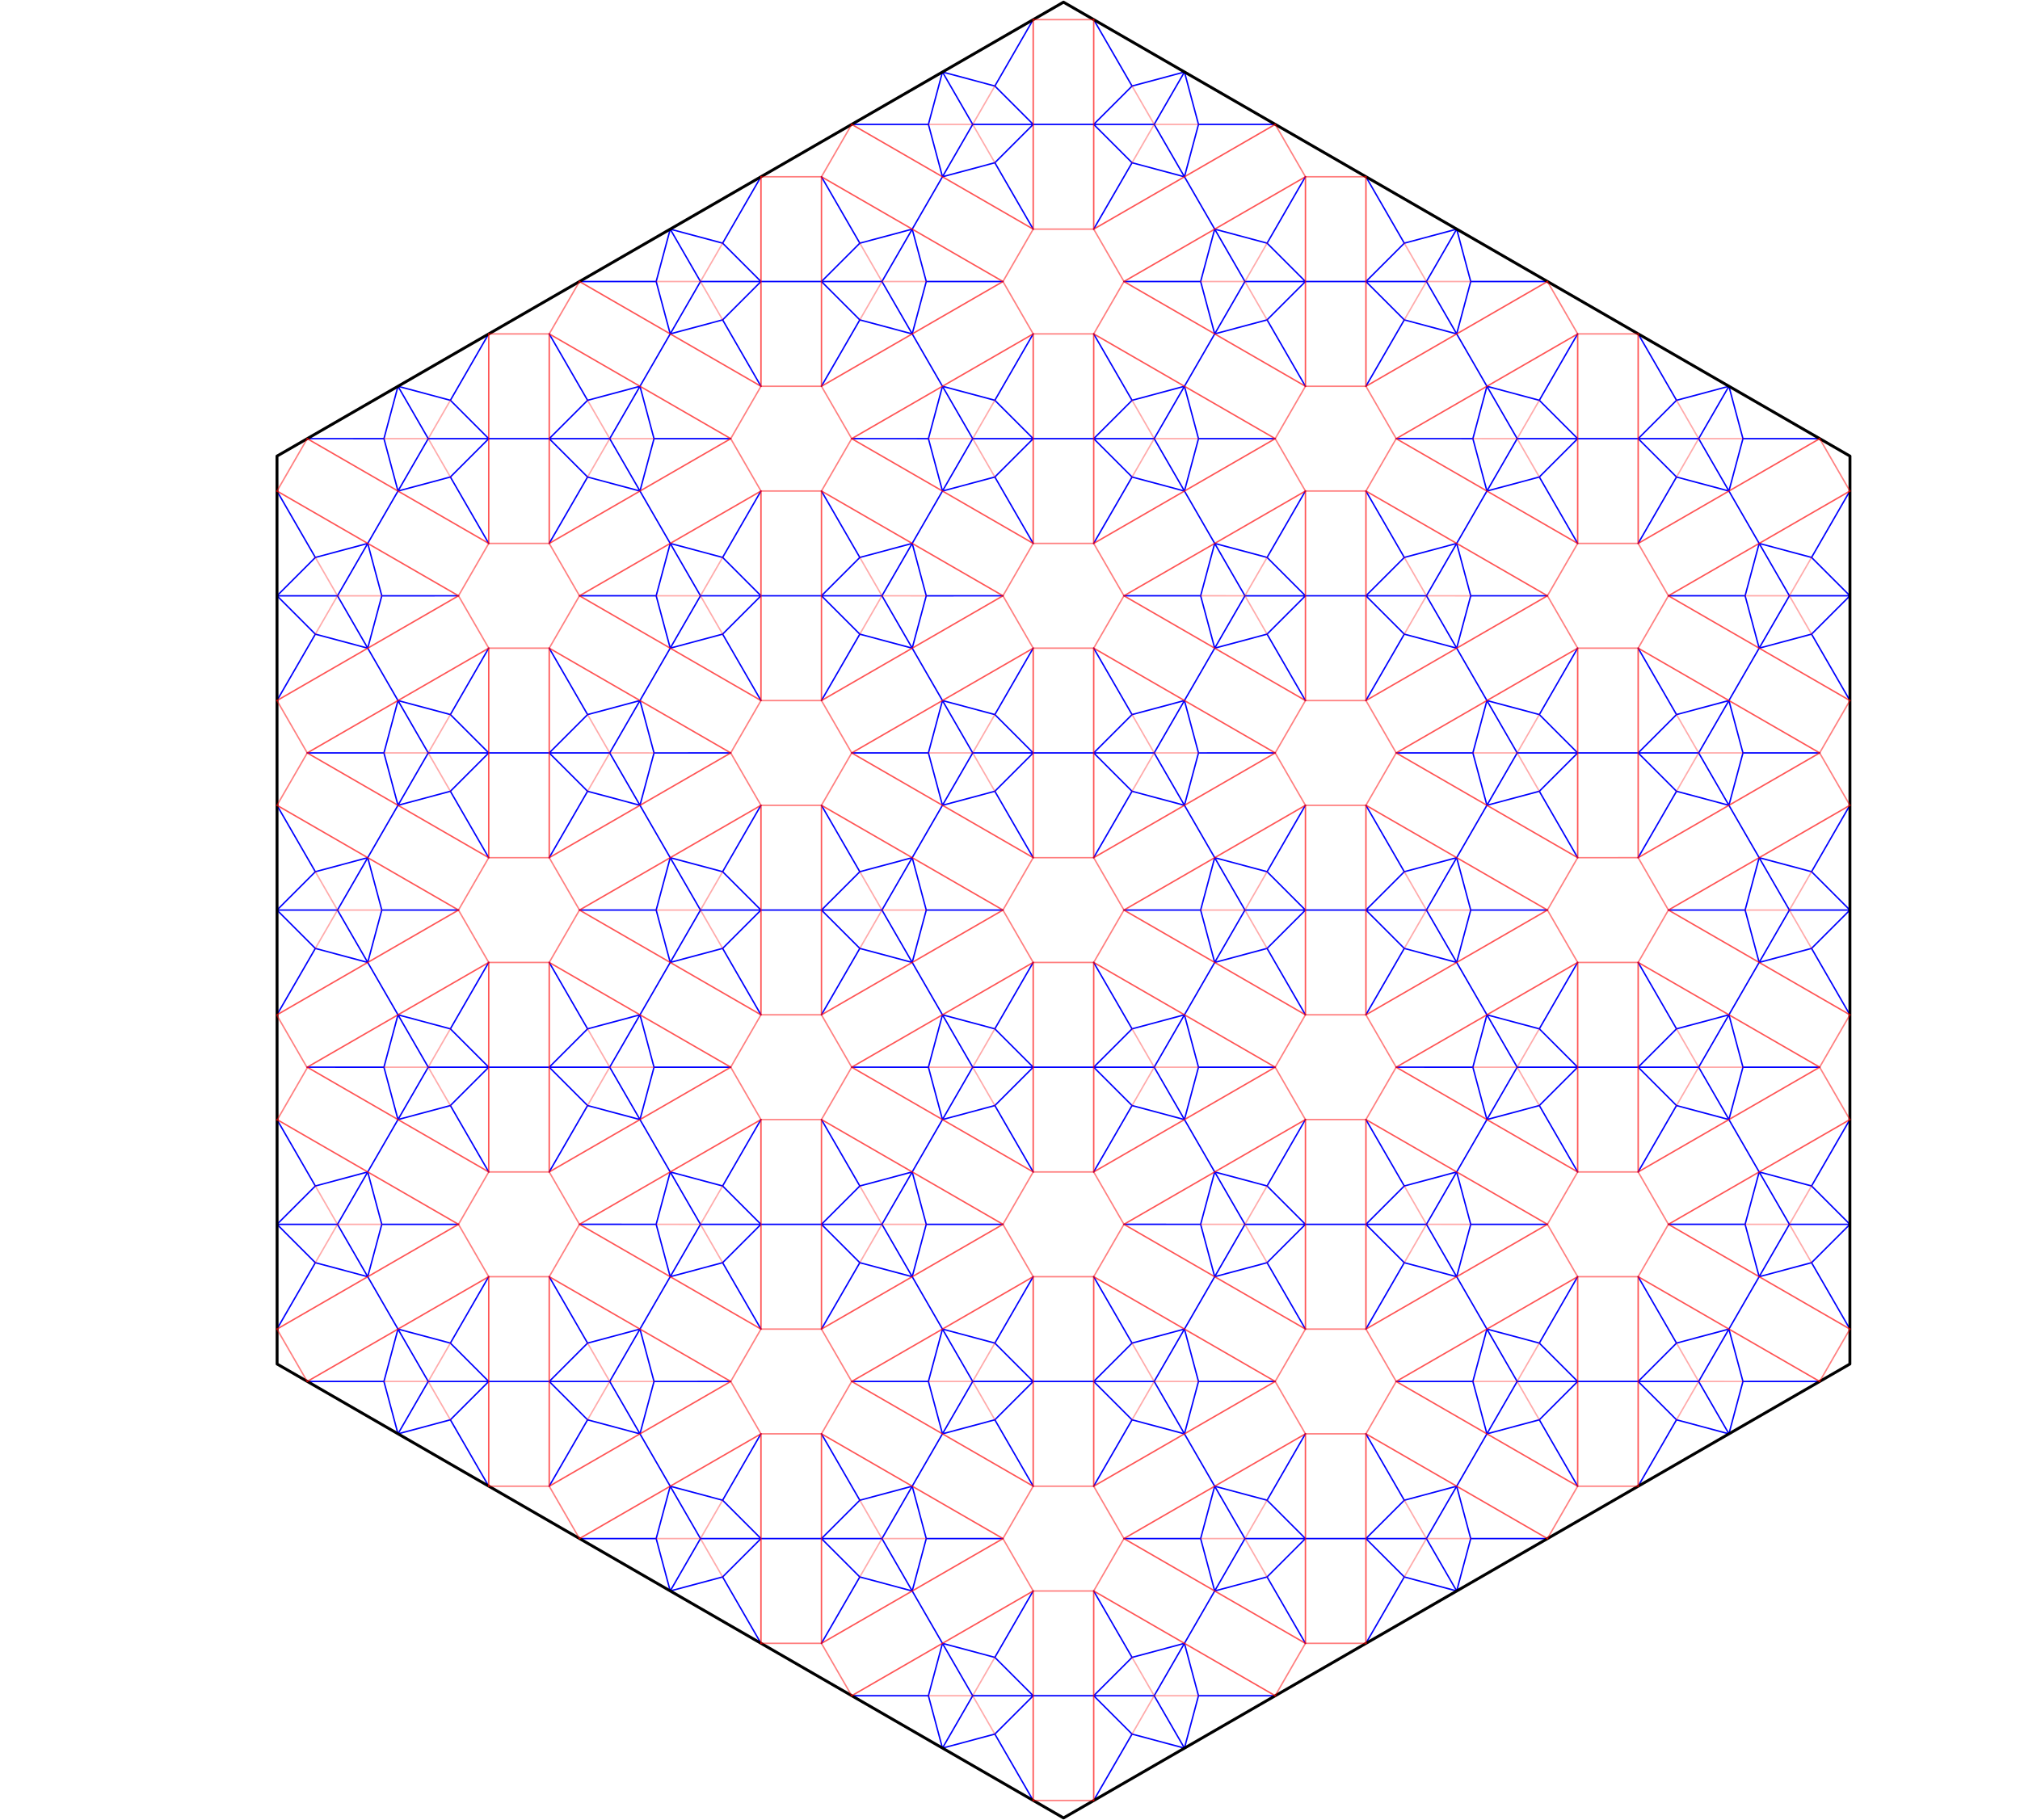 <?xml version="1.0" encoding="utf-8"?>
<!-- Generator: Adobe Illustrator 16.0.3, SVG Export Plug-In . SVG Version: 6.00 Build 0)  -->
<!DOCTYPE svg PUBLIC "-//W3C//DTD SVG 1.1//EN" "http://www.w3.org/Graphics/SVG/1.1/DTD/svg11.dtd">
<svg version="1.1" id="Layer_1" xmlns="http://www.w3.org/2000/svg" xmlns:xlink="http://www.w3.org/1999/xlink" x="0px" y="0px"
	 width="699px" height="630px" viewBox="0 0 699 630" enable-background="new 0 0 699 630" xml:space="preserve">
<path fill="none" stroke="#0000FF" stroke-width="0.5" stroke-linecap="round" stroke-linejoin="round" stroke-miterlimit="3.864" d="
	M127.254,188.087l10.467-18.129 M190.056,151.828h-20.934 M137.721,242.474l-10.467-18.129 M116.787,206.216l10.467-18.129
	 M116.787,206.216l10.467,18.129 M116.787,206.216H95.853 M95.853,206.216l13.269,13.276 M109.122,219.492l18.132,4.853
	 M95.842,242.469l13.279-22.976 M127.253,188.087l-18.131,4.858 M95.854,206.216l13.269-13.271 M95.842,169.952l13.28,22.993
	 M158.655,206.215l-26.543,0.003 M132.112,206.218l-4.858-18.132 M127.254,224.344l4.859-18.127 M137.721,169.956l10.467-18.129
	 M148.188,151.827h20.933 M137.721,133.697l10.467,18.13 M137.721,133.698l18.132,4.853 M169.121,151.828l-13.269-13.276
	 M169.111,115.563l-13.258,22.988 M137.721,169.958l-4.856-18.132 M132.863,151.827l4.856-18.127 M106.31,151.822l26.552,0.004
	 M169.121,188.088L155.852,165.1 M137.72,169.958l18.132-4.859 M169.12,151.829L155.851,165.1 M608.741,224.343l-10.467,18.129
	 M608.741,188.085l-10.467-18.129 M608.741,296.859l-10.467-18.129 M545.938,260.601h20.937 M587.806,260.601l10.47-18.129
	 M598.273,278.73l-10.47-18.129 M587.806,260.601h-20.934 M580.141,273.877l-13.269-13.276 M598.273,278.73l-18.135-4.853
	 M580.14,273.878l-13.276,22.976 M598.273,242.472l-18.135,4.858 M566.873,260.601l13.269-13.271 M566.862,224.337l13.277,22.993
	 M629.675,260.6l-26.543,0.003 M598.273,242.471l4.857,18.132 M598.273,278.729l4.857-18.127 M619.208,206.212l-10.467,18.129
	 M619.208,206.212h20.935 M619.208,206.212l-10.467-18.13 M626.872,192.937l-18.132-4.853 M640.141,206.214l-13.27-13.276
	 M626.872,192.937l13.258-22.988 M608.74,224.343l-4.858-18.132 M608.74,188.085l-4.859,18.127 M577.329,206.207l26.552,0.004
	 M626.872,219.485l13.269,22.986 M608.74,224.343l18.132-4.856 M640.141,206.214l-13.27,13.271 M525.003,260.602l-10.467,18.129
	 M525.003,260.602h20.933 M514.536,242.472l10.467,18.13 M514.536,242.471l18.132,4.854 M545.936,260.601l-13.268-13.276
	 M545.926,224.336l-13.258,22.988 M514.536,278.73l-4.858-18.132 M514.536,242.472l-4.859,18.127 M483.125,260.594l26.552,0.004
	 M545.936,296.86l-13.269-22.988 M514.535,278.73l18.132-4.858 M545.936,260.601l-13.269,13.271 M587.806,151.826l10.47-18.129
	 M598.273,169.955l-10.47-18.129 M587.806,151.826h-20.934 M566.873,151.827l13.269,13.276 M598.273,169.956l-18.134-4.853
	 M566.863,188.08l13.276-22.976 M598.275,133.698l-18.133,4.856 M566.874,151.827l13.269-13.271 M580.143,138.556l-13.277-22.993
	 M629.676,151.826l-26.543,0.003 M598.275,133.697l4.855,18.132 M598.275,169.955l4.856-18.126 M504.07,188.085l10.467-18.129
	 M566.873,151.826h-20.934 M514.537,133.698l-10.467-18.129 M504.07,224.343l10.467,18.129 M451.735,206.215h20.934 M504.07,188.085
	l-10.469,18.129 M493.604,206.214l10.469,18.129 M493.604,206.214h-20.935 M485.938,219.49l-13.269-13.276 M504.07,224.343
	l-18.133-4.853 M472.659,242.467l13.278-22.976 M504.071,188.085l-18.132,4.858 M472.671,206.214l13.271-13.271 M485.939,192.943
	L472.66,169.95 M535.473,206.213l-26.543,0.003 M504.072,188.084l4.855,18.132 M504.072,224.342l4.856-18.126 M525.006,151.825
	l-10.467,18.129 M525.006,151.825h20.934 M514.539,133.695l10.467,18.13 M532.669,138.55l-18.132-4.853 M545.938,151.827
	l-13.269-13.276 M545.927,115.562l-13.258,22.988 M514.537,169.957l-4.858-18.132 M514.537,133.699l-4.859,18.127 M483.126,151.821
	l26.552,0.004 M545.938,188.087l-13.27-22.988 M514.536,169.957l18.132-4.858 M545.936,151.828l-13.268,13.271 M430.798,206.216
	l-10.466,18.129 M430.798,206.216h20.937 M430.798,206.216l-10.467-18.13 M420.333,188.085l18.132,4.853 M451.733,206.215
	l-13.271-13.276 M451.722,169.95l-13.258,22.988 M420.332,224.344l-4.858-18.132 M420.332,188.086l-4.859,18.126 M388.921,206.208
	l26.553,0.004 M451.733,242.474l-13.271-22.988 M420.332,224.344l18.132-4.856 M451.732,206.215l-13.271,13.271 M504.07,79.311
	L493.604,97.44 M493.604,97.44l10.469,18.129 M493.604,97.44h-20.935 M472.67,97.44l13.268,13.276 M504.071,115.569l-18.132-4.854
	 M472.659,133.693l13.28-22.976 M485.939,84.169l18.132-4.858 M472.671,97.44l13.271-13.271 M485.939,84.169L472.66,61.176
	 M535.473,97.439l-26.543,0.003 M504.072,79.31l4.855,18.132 M504.072,115.568l4.856-18.126 M409.866,133.698l10.467-18.129
	 M472.669,97.44h-20.934 M409.867,61.182l10.467,18.129 M409.866,169.956l10.467,18.129 M357.531,151.828h20.934 M399.398,151.827
	l10.468-18.129 M399.398,151.827l10.468,18.129 M399.398,151.827h-20.936 M378.465,151.828l13.271,13.276 M391.734,165.104
	l18.132,4.853 M378.454,188.081l13.279-22.976 M409.866,133.699l-18.132,4.858 M378.466,151.828l13.271-13.271 M378.455,115.564
	l13.28,22.993 M441.268,151.827l-26.543,0.003 M409.867,133.698l4.855,18.132 M409.867,169.956l4.856-18.126 M430.801,97.439
	l-10.466,18.13 M430.801,97.439h20.937 M430.801,97.439l-10.467-18.13 M420.333,79.31l18.132,4.853 M451.733,97.44l-13.271-13.276
	 M438.464,84.163l13.258-22.988 M420.332,115.569l-4.858-18.132 M415.473,97.438l4.859-18.127 M388.921,97.433l26.553,0.004
	 M451.733,133.699l-13.271-22.988 M420.332,115.569l18.131-4.858 M451.732,97.44l-13.271,13.271 M336.594,151.828l-10.467,18.129
	 M336.594,151.828h20.935 M336.594,151.828l-10.467-18.129 M326.129,133.698l18.132,4.853 M357.529,151.828l-13.271-13.276
	 M357.52,115.563l-13.259,22.988 M326.129,169.957l-4.857-18.132 M321.271,151.825l4.856-18.126 M294.718,151.821l26.552,0.004
	 M357.529,188.087l-13.271-22.988 M326.128,169.957l18.132-4.858 M357.528,151.828l-13.271,13.271 M399.398,43.053l10.468-18.129
	 M399.398,43.053l10.468,18.129 M399.398,43.053h-20.936 M378.466,43.053l13.271,13.276 M409.867,61.182l-18.132-4.853
	 M378.455,79.306l13.279-22.976 M409.867,24.924l-18.132,4.858 M391.736,29.782l-13.271,13.271 M391.736,29.782l-13.28-22.993
	 M441.27,43.052l-26.543,0.003 M409.868,24.923l4.855,18.132 M414.727,43.054l-4.856,18.127 M315.663,79.311l10.467-18.129
	 M378.465,43.053h-20.934 M326.129,133.698l-10.467-18.129 M263.327,97.441h20.934 M315.662,79.311L305.195,97.44 M305.195,97.44
	l10.467,18.129 M305.195,97.44H284.26 M297.53,110.717L284.26,97.441 M297.53,110.717l18.132,4.854 M284.25,133.694l13.279-22.978
	 M315.662,79.312L297.53,84.17 M297.531,84.17l-13.271,13.271 M297.531,84.17l-13.28-22.993 M347.064,97.44l-26.543,0.003
	 M315.663,79.311l4.858,18.132 M315.663,115.569l4.858-18.127 M336.597,43.052l-10.466,18.129 M336.597,43.052h20.935
	 M336.597,43.052l-10.467-18.13 M326.129,24.923l18.132,4.853 M344.26,29.777l13.271,13.274 M357.52,6.788l-13.259,22.988
	 M326.129,61.183l-4.857-18.132 M321.271,43.051l4.856-18.126 M321.27,43.051l-26.552-0.004 M357.53,79.313L344.26,56.325
	 M326.129,61.183l18.132-4.858 M357.529,43.054l-13.271,13.271 M242.391,97.442l-10.467,18.129 M242.391,97.442h20.934
	 M231.924,79.312l10.467,18.13 M231.925,79.311l18.132,4.853 M263.325,97.441l-13.269-13.276 M263.315,61.176l-13.258,22.988
	 M227.067,97.438l4.858,18.132 M231.925,79.312l-4.859,18.127 M200.514,97.434l26.552,0.004 M250.056,110.712l13.269,22.988
	 M231.924,115.57l18.132-4.858 M263.324,97.441l-13.269,13.271 M504.068,405.634l10.467-18.129 M566.871,369.375h-20.936
	 M504.069,333.118l10.467,18.129 M514.535,460.021l-10.467-18.132 M451.733,423.764h20.934 M504.069,296.859l10.467-18.129
	 M493.602,423.763l10.469-18.129 M504.068,441.893l-10.47-18.13 M493.602,423.763h-20.935 M472.667,423.764l13.269,13.276
	 M504.068,441.893l-18.133-4.853 M472.656,460.018l13.276-22.977 M485.936,410.493l18.135-4.858 M472.668,423.764l13.268-13.271
	 M485.938,410.493L472.658,387.5 M535.47,423.763l-26.543,0.003 M504.069,405.634l4.855,18.132 M508.927,423.766l-4.855,18.127
	 M525.002,369.375l-10.466,18.129 M525.002,369.375h20.934 M514.535,351.245l10.467,18.13 M514.535,351.246l18.132,4.854
	 M545.936,369.376l-13.27-13.276 M545.925,333.111l-13.258,22.985 M514.535,387.506l-4.858-18.132 M514.535,351.248l-4.859,18.126
	 M483.124,369.37l26.552,0.004 M532.666,382.648l13.27,22.985 M514.534,387.506l18.132-4.857 M532.666,382.648l13.268-13.271
	 M430.796,423.766l-10.466,18.129 M430.796,423.766h20.935 M430.796,423.766l-10.467-18.131 M420.331,405.634l18.132,4.854
	 M451.73,423.764L438.46,410.49 M451.72,387.499l-13.258,22.988 M420.33,441.895l-4.859-18.133 M420.33,405.636l-4.859,18.127
	 M388.919,423.758l26.552,0.004 M451.73,460.023l-13.271-22.987 M420.33,441.895l18.131-4.856 M451.73,423.766l-13.271,13.271
	 M493.6,314.99l10.47-18.129 M493.6,314.99l10.47,18.129 M493.6,314.99h-20.934 M472.668,314.989l13.268,13.273 M504.069,333.118
	l-18.134-4.854 M485.936,328.266l-13.276,22.979 M504.069,296.86l-18.134,4.858 M472.669,314.989l13.269-13.271 M485.938,301.718
	l-13.278-22.993 M535.471,314.988l-26.543,0.003 M504.07,296.859l4.855,18.132 M504.07,333.117l4.856-18.127 M409.865,351.247
	l10.467-18.129 M472.667,314.989h-20.934 M409.865,278.731l10.467,18.129 M409.864,387.505l10.467,18.129 M357.529,369.377h20.934
	 M420.332,224.343l-10.467,18.129 M399.398,369.377l10.467-18.129 M399.398,369.377l10.467,18.129 M399.398,369.377h-20.937
	 M378.463,369.377l13.271,13.276 M391.732,382.653l18.132,4.853 M391.73,382.654l-13.278,22.976 M391.732,356.105l18.132-4.857
	 M378.464,369.377l13.271-13.271 M378.453,333.113l13.28,22.992 M441.266,369.376l-26.543,0.003 M409.865,351.247l4.855,18.132
	 M409.865,387.505l4.856-18.127 M430.799,314.988l-10.466,18.129 M430.799,314.988h20.937 M420.332,296.858l10.467,18.13
	 M438.463,301.712l-18.132-4.853 M451.73,314.989l-13.271-13.276 M451.72,278.724l-13.258,22.988 M420.33,333.119l-4.859-18.132
	 M420.33,296.861l-4.859,18.127 M388.919,314.983l26.552,0.004 M451.73,351.249l-13.271-22.988 M420.33,333.119l18.132-4.858
	 M451.73,314.99l-13.271,13.271 M336.592,369.378l-10.466,18.129 M336.592,369.378h20.936 M336.592,369.378l-10.467-18.13
	 M344.259,356.1l-18.132-4.853 M357.528,369.377l-13.271-13.275 M344.259,356.1l13.258-22.985 M321.27,369.375l4.857,18.132
	 M326.127,351.249l-4.859,18.126 M321.268,369.375l-26.552-0.004 M344.258,382.648l13.271,22.986 M326.126,387.507l18.132-4.856
	 M344.258,382.648l13.271-13.271 M399.398,260.603l10.467-18.129 M399.398,260.603l10.467,18.129 M399.398,260.603h-20.937
	 M378.464,260.602l13.271,13.276 M391.733,273.878l18.132,4.853 M378.453,296.855l13.28-22.976 M409.865,242.473l-18.131,4.858
	 M378.465,260.602l13.271-13.271 M378.454,224.338l13.28,22.993 M441.267,260.601l-26.543,0.003 M409.865,242.472l4.856,18.132
	 M409.865,278.73l4.856-18.127 M315.661,296.86l10.467-18.129 M378.463,260.602h-20.934 M315.661,224.344l10.467,18.129
	 M326.128,351.247l-10.467-18.129 M263.326,314.99h20.934 M315.661,188.085l10.467-18.129 M305.194,314.99l10.467-18.129
	 M305.194,314.99l10.467,18.129 M305.194,314.99H284.26 M284.26,314.99l13.271,13.273 M297.529,328.266l18.132,4.854
	 M297.528,328.268l-13.279,22.978 M315.661,296.861l-18.132,4.856 M284.261,314.99l13.27-13.271 M284.25,278.726l13.28,22.993
	 M347.062,314.989l-26.543,0.003 M320.52,314.992l-4.856-18.132 M315.662,333.118l4.859-18.126 M336.596,260.601l-10.467,18.129
	 M336.596,260.601h20.935 M336.596,260.601l-10.467-18.13 M344.26,247.325l-18.132-4.854 M357.529,260.602l-13.271-13.276
	 M357.518,224.337l-13.258,22.988 M326.128,278.732L321.27,260.6 M326.128,242.474l-4.858,18.127 M294.717,260.596l26.553,0.004
	 M357.529,296.862l-13.271-22.988 M326.128,278.732l18.132-4.858 M357.528,260.603l-13.271,13.271 M242.39,314.991l-10.467,18.129
	 M242.39,314.991h20.934 M231.923,296.861l10.467,18.13 M231.924,296.86l18.132,4.853 M263.324,314.99l-13.269-13.276
	 M263.314,278.725l-13.258,22.988 M231.924,333.119l-4.858-18.132 M231.924,296.861l-4.859,18.127 M200.513,314.983l26.552,0.004
	 M263.325,351.249l-13.269-22.988 M231.924,333.119l18.132-4.858 M263.324,314.99l-13.269,13.271 M305.195,206.215l10.467-18.129
	 M305.195,206.215l10.467,18.129 M305.195,206.215H284.26 M284.26,206.215l13.271,13.276 M315.661,224.344l-18.132-4.853
	 M284.249,242.468l13.279-22.976 M315.661,188.086l-18.132,4.858 M284.261,206.215l13.271-13.271 M284.25,169.951l13.28,22.993
	 M347.062,206.214l-26.543,0.003 M320.52,206.217l-4.856-18.132 M315.662,224.343l4.859-18.127 M221.457,242.473l10.467-18.129
	 M284.26,206.215h-20.934 M221.458,169.957l10.467,18.129 M231.924,296.861l-10.467-18.129 M169.122,260.603h20.934
	 M231.925,115.569l-10.467,18.129 M210.99,260.603l10.467-18.129 M210.99,260.603l10.467,18.129 M210.99,260.603h-20.934
	 M190.056,260.603l13.269,13.276 M221.457,278.732l-18.132-4.853 M190.046,296.856l13.279-22.976 M221.457,242.474l-18.131,4.858
	 M190.057,260.603l13.269-13.271 M190.046,224.339l13.28,22.993 M252.859,260.602l-26.543,0.003 M226.316,260.605l-4.859-18.132
	 M221.457,278.731l4.859-18.127 M242.391,206.214l-10.466,18.129 M242.391,206.214h20.933 M231.924,188.084l10.467,18.13
	 M231.924,188.085l18.132,4.853 M263.324,206.215l-13.269-13.276 M263.314,169.95l-13.258,22.988 M231.924,224.344l-4.858-18.132
	 M227.065,206.213l4.859-18.127 M200.513,206.208l26.552,0.004 M263.325,242.474l-13.269-22.988 M250.056,219.485l-18.132,4.857
	 M263.324,206.215l-13.269,13.271 M148.186,260.603l-10.467,18.129 M148.186,260.603h20.933 M148.186,260.603l-10.467-18.13
	 M155.852,247.326l-18.132-4.854 M169.12,260.603l-13.269-13.276 M169.109,224.338l-13.258,22.988 M137.719,278.733l-4.858-18.132
	 M137.719,242.475l-4.859,18.126 M132.861,260.601l-26.553-0.004 M155.851,273.875l13.269,22.988 M137.719,278.733l18.132-4.858
	 M169.119,260.604l-13.269,13.271 M221.457,133.7l-10.467,18.129 M210.99,151.829l10.467,18.129 M210.99,151.829h-20.934
	 M190.057,151.828l13.269,13.276 M221.458,169.957l-18.132-4.853 M190.046,188.081l13.279-22.976 M221.458,133.699l-18.132,4.858
	 M190.058,151.828l13.268-13.271 M190.047,115.564l13.28,22.993 M252.86,151.827l-26.543,0.003 M221.459,133.698l4.858,18.132
	 M221.459,169.956l4.859-18.126 M598.271,460.021l10.468-18.132 M608.739,405.634l-10.468-18.129 M545.936,478.15h20.937
	 M598.273,351.246l10.467-18.129 M587.805,478.15l10.467-18.129 M587.805,478.15l10.467,18.129 M587.805,478.15h-20.934
	 M566.871,478.15l13.269,13.273 M580.14,491.426l18.134,4.854 M566.861,514.403l13.276-22.979 M598.273,460.021l-18.135,4.855
	 M566.873,478.15l13.269-13.271 M566.862,441.886l13.277,22.993 M629.675,478.148l-26.543,0.004 M598.273,460.02l4.856,18.135
	 M598.273,496.278l4.857-18.128 M619.208,423.761l-10.467,18.129 M619.208,423.761h20.933 M619.208,423.761l-10.467-18.13
	 M608.739,405.633l18.132,4.854 M640.139,423.763l-13.268-13.273 M640.129,387.498l-13.258,22.988 M608.739,441.893l-4.858-18.133
	 M603.88,423.76l4.859-18.126 M577.328,423.756l26.552,0.004 M626.87,437.034l13.269,22.987 M608.738,441.893l18.132-4.856
	 M640.138,423.763l-13.268,13.271 M525,478.15l-10.466,18.13 M525,478.15h20.934 M525,478.15l-10.467-18.129 M514.535,460.021
	l18.132,4.853 M545.936,478.15l-13.27-13.275 M545.924,441.886l-13.258,22.988 M514.534,496.281l-4.858-18.133 M514.534,460.023
	l-4.859,18.125 M483.123,478.145l26.552,0.006 M545.934,514.411l-13.269-22.988 M514.533,496.281l18.131-4.858 M532.664,491.423
	l13.269-13.271 M587.804,369.377l10.468-18.129 M587.804,369.377l10.468,18.129 M587.804,369.377H566.87 M566.871,369.376
	l13.269,13.276 M598.271,387.505l-18.134-4.853 M566.86,405.629l13.276-22.976 M598.271,351.247l-18.134,4.858 M566.872,369.376
	l13.269-13.271 M580.141,356.105l-13.277-22.993 M629.674,369.375l-26.543,0.003 M598.273,351.246l4.855,18.132 M598.273,387.504
	l4.856-18.126 M608.74,333.117l10.467-18.129 M619.207,314.988h20.934 M619.207,314.988l-10.467-18.13 M626.872,301.711
	l-18.132-4.853 M640.141,314.988l-13.27-13.276 M626.872,301.711l13.258-22.988 M608.74,333.117l-4.859-18.132 M603.881,314.986
	l4.859-18.127 M577.329,314.981l26.552,0.004 M626.871,328.259l13.269,22.988 M608.739,333.117l18.132-4.858 M626.87,328.259
	l13.269-13.271 M409.863,568.796l10.467-18.129 M472.665,532.538H451.73 M409.863,496.28l10.467,18.129 M357.527,586.926h20.934
	 M409.863,460.021l10.467-18.132 M399.396,586.926l10.467-18.129 M399.396,586.926l10.467,18.129 M399.396,586.926H378.46
	 M378.462,586.926l13.271,13.276 M409.863,605.055l-18.133-4.853 M378.451,623.179l13.279-22.976 M409.863,568.797l-18.133,4.858
	 M378.463,586.926l13.271-13.271 M378.452,550.662l13.28,22.993 M441.265,586.925l-26.543,0.003 M409.864,568.796l4.855,18.132
	 M409.864,605.054l4.856-18.127 M430.798,532.537l-10.467,18.129 M430.798,532.537h20.936 M430.798,532.537l-10.467-18.13
	 M420.33,514.408l18.132,4.853 M451.73,532.538l-13.271-13.276 M451.72,496.273l-13.258,22.985 M420.33,550.667l-4.858-18.132
	 M420.33,514.409l-4.858,18.127 M388.919,532.531l26.552,0.004 M451.729,568.797l-13.269-22.988 M420.329,550.667l18.132-4.858
	 M451.729,532.538l-13.269,13.271 M336.591,586.926l-10.467,18.129 M336.591,586.926h20.936 M336.591,586.926l-10.467-18.13
	 M326.125,568.796l18.132,4.854 M357.525,586.926l-13.271-13.275 M357.515,550.661l-13.258,22.987 M326.125,605.057l-4.858-18.133
	 M326.125,568.798l-4.859,18.127 M321.266,586.924l-26.552-0.004 M344.256,600.198l13.271,22.987 M344.256,600.198l-18.132,4.855
	 M344.255,600.198l13.271-13.271 M399.395,478.152l10.47-18.129 M399.395,478.152l10.47,18.129 M399.395,478.152h-20.934
	 M378.462,478.15l13.269,13.274 M409.863,496.28l-18.133-4.854 M391.73,491.428l-13.279,22.979 M409.863,460.021l-18.133,4.856
	 M378.463,478.15l13.271-13.271 M378.452,441.887l13.28,22.993 M441.265,478.15l-26.543,0.003 M409.864,460.021l4.855,18.132
	 M409.864,496.279l4.856-18.127 M315.659,514.409l10.467-18.129 M378.462,478.15h-20.934 M315.66,441.893l10.467,18.131
	 M326.126,568.797l-10.467-18.129 M263.324,532.539h20.934 M315.66,405.634l10.467-18.129 M305.192,532.539l10.467-18.129
	 M305.192,532.539l10.467,18.129 M305.192,532.539h-20.934 M284.258,532.539l13.269,13.275 M315.659,550.668l-18.132-4.854
	 M284.247,568.792l13.279-22.976 M315.659,514.41l-18.132,4.857 M284.259,532.539l13.268-13.271 M297.528,519.268l-13.28-22.992
	 M347.061,532.538l-26.543,0.003 M320.52,532.541l-4.858-18.132 M315.66,550.667l4.859-18.127 M336.594,478.15l-10.466,18.129
	 M336.594,478.15h20.936 M336.594,478.15l-10.467-18.131 M326.126,460.021l18.132,4.853 M357.527,478.15l-13.271-13.275
	 M357.516,441.886l-13.258,22.988 M321.268,478.148l4.858,18.133 M326.126,460.023l-4.859,18.127 M294.715,478.145l26.552,0.006
	 M357.527,514.411l-13.271-22.988 M326.126,496.281l18.132-4.858 M357.527,478.152l-13.271,13.271 M231.922,550.669l10.467-18.129
	 M242.389,532.54h20.933 M231.922,514.41l10.467,18.13 M231.922,514.409l18.132,4.853 M250.053,519.263l13.271,13.276
	 M263.312,496.273l-13.258,22.986 M227.064,532.536l4.858,18.132 M231.922,514.41l-4.859,18.127 M200.511,532.532l26.552,0.004
	 M250.053,545.811l13.271,22.987 M231.921,550.668l18.132-4.857 M263.321,532.539l-13.271,13.271 M315.659,405.635l-10.467,18.129
	 M305.192,423.764l10.467,18.129 M305.192,423.764h-20.934 M284.259,423.764l13.271,13.276 M315.66,441.893l-18.132-4.853
	 M284.248,460.018l13.279-22.977 M315.66,405.635l-18.132,4.858 M284.26,423.764l13.27-13.271 M284.249,387.5l13.28,22.993
	 M347.062,423.763l-26.543,0.003 M320.52,423.766l-4.857-18.132 M320.52,423.766l-4.857,18.127 M221.456,460.021l10.467-18.129
	 M284.258,423.764h-20.934 M221.456,387.506l10.467,18.129 M231.922,514.41l-10.467-18.129 M169.12,478.152h20.934 M221.456,351.247
	l10.467-18.129 M210.988,478.152l10.467-18.129 M221.455,496.281l-10.467-18.129 M210.988,478.152h-20.936 M190.054,478.152
	l13.271,13.273 M203.323,491.428l18.132,4.854 M190.044,514.405l13.279-22.979 M221.456,460.023l-18.131,4.855 M190.056,478.152
	l13.269-13.271 M190.045,441.888l13.28,22.993 M252.858,478.15l-26.543,0.004 M226.315,478.154l-4.858-18.133 M221.457,496.28
	l4.859-18.127 M242.391,423.763l-10.467,18.13 M242.391,423.763h20.933 M231.924,405.633l10.467,18.13 M231.922,405.634
	l18.132,4.854 M263.322,423.764l-13.27-13.273 M250.054,410.487l13.258-22.988 M231.922,441.895l-4.858-18.133 M231.922,405.636
	l-4.859,18.126 M200.511,423.758l26.552,0.004 M250.053,437.036l13.271,22.987 M231.921,441.895l18.132-4.856 M263.321,423.766
	l-13.27,13.271 M148.183,478.153l-10.466,18.129 M148.183,478.153h20.934 M148.183,478.153l-10.467-18.13 M137.718,460.021
	l18.132,4.854 M169.118,478.152l-13.269-13.276 M169.107,441.887l-13.258,22.988 M137.717,496.281l-4.858-18.133 M137.717,460.023
	l-4.858,18.125 M106.306,478.145l26.553,0.006 M169.118,514.411l-13.269-22.988 M137.717,496.281l18.131-4.858 M169.117,478.152
	l-13.269,13.271 M210.988,369.377l10.467-18.129 M221.455,387.506l-10.467-18.129 M210.988,369.377h-20.936 M190.055,369.377
	l13.271,13.276 M203.324,382.653l18.132,4.853 M190.044,405.63l13.28-22.976 M203.324,356.105l18.132-4.857 M190.056,369.377
	l13.269-13.271 M190.045,333.113l13.28,22.992 M252.858,369.376l-26.543,0.003 M226.315,369.379l-4.858-18.132 M221.457,387.505
	l4.859-18.126 M127.252,405.636l10.467-18.129 M190.054,369.377H169.12 M127.252,333.12l10.467,18.129 M137.719,460.023
	l-10.467-18.131 M137.719,278.732l-10.467,18.129 M116.785,423.766l10.467-18.13 M127.252,441.895l-10.467-18.129 M116.785,423.766
	H95.851 M95.851,423.766l13.268,13.275 M127.252,441.895l-18.132-4.854 M95.84,460.018l13.279-22.976 M127.252,405.636
	l-18.132,4.858 M95.852,423.766l13.269-13.271 M95.84,387.501l13.28,22.993 M158.653,423.764l-26.543,0.004 M127.252,405.635
	l4.858,18.133 M127.252,441.893l4.859-18.127 M148.187,369.376l-10.466,18.129 M148.187,369.376h20.934 M148.187,369.376
	l-10.467-18.13 M137.719,351.248l18.132,4.854 M155.85,356.102l13.269,13.276 M169.108,333.113L155.85,356.1 M132.86,369.375
	l4.858,18.132 M137.718,351.249l-4.859,18.126 M132.86,369.375l-26.553-0.004 M155.85,382.648l13.269,22.986 M137.718,387.507
	l18.132-4.856 M169.118,369.378l-13.269,13.271 M116.784,314.991l10.467-18.129 M116.784,314.991l10.467,18.129 M116.784,314.991
	H95.85 M95.852,314.991l13.268,13.273 M127.252,333.12l-18.132-4.854 M95.841,351.244l13.279-22.977 M127.253,296.862l-18.132,4.856
	 M95.854,314.991l13.269-13.271 M95.842,278.727l13.28,22.993 M158.655,314.99l-26.543,0.003 M127.254,296.861l4.858,18.132
	 M132.113,314.993l-4.859,18.126 M504.067,514.408l10.467-18.129 M493.6,532.538l10.47-18.129 M493.6,532.538l10.47,18.129
	 M493.6,532.538h-20.934 M472.666,532.538l13.27,13.276 M485.936,545.814l18.134,4.853 M472.656,568.791l13.276-22.977
	 M504.068,514.409l-18.133,4.856 M472.668,532.538l13.27-13.271 M472.657,496.273l13.278,22.992 M535.47,532.537l-26.543,0.003
	 M504.069,514.408l4.855,18.132 M508.928,532.539l-4.856,18.127"/>
<path fill="none" stroke="#000000" stroke-linecap="round" stroke-linejoin="round" stroke-miterlimit="3.864" d="M368.008,0.743
	L640.16,157.865 M368.014,0.743L95.85,157.867l0.039,314.247L368.027,629.23l272.107-157.117l0.029-314.249"/>
<path opacity="0.667" fill="none" stroke="#FF0000" stroke-width="0.5" stroke-linecap="round" stroke-linejoin="round" stroke-miterlimit="3.864" enable-background="new    " d="
	M95.853,169.958l31.401,18.129 M106.32,151.828l31.401,18.129 M190.056,188.086l0.001-36.258 M169.122,188.086v-36.258
	 M158.655,206.215l-31.401-18.128 M169.122,188.086l-31.401-18.129 M169.122,224.344l-31.401,18.13 M158.655,206.215l-31.401,18.13
	 M190.057,115.57v36.258 M169.123,115.57l-0.001,36.258 M106.319,260.603l31.402-18.129 M95.853,242.474l31.401-18.129
	 M566.872,224.343l31.401,18.129 M577.34,206.214l31.401,18.129 M629.676,151.826l-31.399,18.13 M640.143,169.955l-31.399,18.13
	 M629.675,260.6l-31.398-18.128 M640.143,242.471l-31.399-18.128 M640.143,278.729l-31.399,18.13 M629.675,260.6l-31.401,18.13
	 M566.872,188.085l31.401-18.129 M577.34,206.214l31.401-18.129 M545.938,296.86v-36.259 M566.872,296.859v-36.258 M577.339,314.988
	l31.402-18.129 M566.872,296.859l31.401-18.129 M545.938,224.343v36.258 M566.873,224.343l-0.001,36.258 M472.669,169.956
	l31.401,18.129 M483.136,151.827l31.401,18.129 M566.872,188.085l0.001-36.259 M545.938,188.085v-36.259 M535.471,206.214
	l-31.398-18.129 M545.938,188.084l-31.398-18.128 M535.472,97.439l-31.399,18.13 M545.939,115.568l-31.402,18.13 M566.873,115.568
	v36.258 M545.939,115.568l-0.002,36.258 M545.938,224.343l-31.398,18.129 M535.471,206.214l-31.398,18.129 M472.669,133.698
	l31.401-18.129 M483.136,151.827l31.401-18.129 M451.734,242.473v-36.258 M472.669,242.473v-36.259 M483.135,260.601l31.402-18.129
	 M472.668,242.472l31.402-18.129 M451.735,169.956l-0.001,36.259 M472.669,169.956v36.258 M378.465,115.569l31.401,18.129
	 M388.932,97.44l31.402,18.129 M472.669,133.698V97.44 M451.734,133.698l0.001-36.258 M441.268,151.827l-31.399-18.129
	 M451.735,133.698l-31.401-18.129 M441.268,43.052l-31.398,18.13 M451.735,61.181l-31.401,18.13 M472.669,61.181V97.44
	 M451.735,61.181V97.44 M451.735,169.956l-31.402,18.129 M441.268,151.827l-31.399,18.129 M378.465,79.311l31.402-18.129
	 M388.932,97.44l31.402-18.129 M357.531,188.086v-36.258 M378.465,188.086v-36.258 M388.932,206.215l31.401-18.13 M378.465,188.085
	l31.401-18.129 M357.531,115.569v36.259 M378.465,115.569v36.259 M284.261,61.182l31.402,18.129 M294.729,43.053l31.401,18.129
	 M378.465,79.311V43.053 M357.531,79.311V43.053 M347.064,97.44l-31.401-18.129 M357.531,79.311L326.13,61.182 M357.531,115.569
	l-31.402,18.129 M347.064,97.44l-31.402,18.129 M378.466,6.794l-0.001,36.259 M357.531,6.795v36.258 M263.327,133.699V97.441
	 M284.261,133.699V97.441 M294.728,151.828l31.401-18.13 M284.261,133.699l31.401-18.13 M263.327,61.182v36.259 M284.262,61.182
	l-0.001,36.259 M472.667,387.505l31.401,18.129 M483.134,369.376l31.401,18.129 M566.871,405.634v-36.259 M545.936,405.634
	l0.002-36.258 M535.47,423.763l-31.399-18.129 M545.938,405.634l-31.4-18.129 M535.47,314.988l-31.398,18.13 M545.938,333.118
	l-31.399,18.129 M566.871,333.117v36.258 M545.938,333.117v36.259 M545.938,441.893l-31.4,18.129 M535.47,423.763l-31.399,18.13
	 M472.667,351.247l31.402-18.129 M483.134,369.376l31.402-18.129 M451.733,460.021v-36.26 M472.667,460.021v-36.26 M483.134,478.15
	l31.401-18.129 M472.667,460.021l31.401-18.132 M472.668,278.73l31.401,18.129 M451.733,387.505v36.259 M472.667,387.505v36.259
	 M545.938,296.859l-31.398-18.129 M483.135,260.601l31.402,18.129 M535.47,314.988l-31.398-18.129 M378.463,333.118l31.402,18.129
	 M388.931,314.989l31.401,18.129 M472.667,351.247v-36.258 M451.733,351.247v-36.258 M441.266,369.376l-31.398-18.129
	 M451.733,351.247l-31.401-18.129 M441.267,260.601l-31.399,18.13 M451.734,278.731l-31.402,18.129 M472.668,278.73l-0.001,36.259
	 M451.733,278.731v36.258 M451.733,387.505l-31.402,18.129 M441.266,369.376l-31.399,18.129 M378.463,296.86l31.402-18.129
	 M388.931,314.989l31.401-18.129 M357.529,405.635v-36.258 M378.463,405.635v-36.258 M388.93,423.764l31.401-18.13 M378.463,405.635
	l31.401-18.13 M378.464,224.343l31.401,18.129 M357.529,333.119v36.258 M378.463,333.118v36.259 M451.734,242.472l-31.401-18.129
	 M388.932,206.215l31.401,18.128 M441.267,260.601l-31.399-18.129 M284.26,278.731l31.401,18.129 M294.727,260.602l31.401,18.129
	 M378.463,296.86v-36.258 M357.529,296.86v-36.258 M347.062,314.989l-31.401-18.129 M357.529,296.86l-31.401-18.129
	 M347.062,206.215l-31.401,18.129 M357.53,224.344l-31.402,18.129 M378.464,224.343l-0.001,36.259 M357.53,224.344l-0.001,36.258
	 M357.529,333.118l-31.401,18.129 M347.062,314.989l-31.401,18.129 M284.26,242.473l31.401-18.129 M294.727,260.603l31.401-18.13
	 M263.325,351.248V314.99 M284.26,351.248V314.99 M294.726,369.377l31.402-18.13 M284.259,351.248l31.402-18.13 M284.26,169.956
	l31.401,18.129 M263.326,278.732l-0.001,36.258 M284.26,278.732v36.258 M357.53,188.085l-31.401-18.128 M294.728,151.828
	l31.401,18.129 M347.062,206.214l-31.401-18.129 M190.056,224.345l31.401,18.128 M200.523,206.215l31.401,18.129 M284.26,242.473
	v-36.258 M263.325,242.473l0.001-36.258 M252.859,260.602l-31.402-18.129 M263.326,242.473l-31.402-18.129 M252.859,151.828
	l-31.401,18.129 M263.326,169.957l-31.401,18.129 M284.26,169.957v36.258 M263.326,169.957v36.258 M263.326,278.731l-31.402,18.13
	 M252.859,260.602l-31.402,18.13 M190.056,188.087l31.402-18.13 M200.523,206.216l31.402-18.13 M169.122,296.862v-36.259
	 M190.056,296.861v-36.258 M200.523,314.99l31.401-18.129 M190.055,296.861l31.402-18.129 M190.056,115.569l31.402,18.129
	 M169.122,224.345v36.258 M190.056,224.345v36.258 M263.327,133.699l-31.402-18.129 M200.524,97.441l31.401,18.129 M252.859,151.827
	l-31.401-18.129 M566.871,441.893l31.4,18.129 M577.338,423.763l31.401,18.13 M629.674,369.375l-31.4,18.13 M640.141,387.504
	l-31.399,18.13 M629.673,478.15l-31.399-18.129 M640.141,460.02l-31.399-18.127 M545.936,514.409V478.15 M566.87,514.409
	l0.001-36.259 M566.871,405.634l31.4-18.129 M577.338,423.763l31.401-18.129 M566.871,333.117l31.402,18.129 M545.936,441.893
	v36.261 M566.871,441.893v36.258 M640.141,351.246l-31.398-18.129 M577.339,314.988l31.401,18.129 M629.674,369.375l-31.4-18.129
	 M378.462,550.667l31.401,18.129 M388.929,532.538l31.401,18.129 M472.665,568.796v-36.258 M451.73,568.796v-36.258
	 M441.264,586.925l-31.398-18.129 M451.73,568.796l-31.4-18.129 M441.265,478.15l-31.399,18.13 M451.732,496.28l-31.402,18.129
	 M472.666,496.279l-0.001,36.259 M451.732,496.28l-0.002,36.258 M357.527,623.186v-36.26 M378.462,623.186v-36.26 M378.462,514.409
	l31.401-18.129 M388.929,532.538l31.401-18.129 M378.462,441.893l31.401,18.129 M357.527,550.668v36.258 M378.462,550.668v36.258
	 M451.733,460.021l-31.402-18.129 M388.93,423.764l31.401,18.129 M441.264,478.15l-31.398-18.129 M284.258,496.281l31.401,18.128
	 M294.725,478.15l31.401,18.13 M378.462,514.409V478.15 M357.527,514.409l0.001-36.259 M347.061,532.538l-31.4-18.129
	 M357.528,514.409l-31.402-18.129 M347.061,423.764l-31.399,18.129 M357.528,441.893l-31.401,18.131 M378.462,441.893v36.261
	 M357.528,441.893v36.261 M357.527,550.667l-31.401,18.13 M347.061,532.538l-31.4,18.13 M284.258,460.023l31.402-18.131
	 M294.725,478.152l31.402-18.131 M263.324,568.798v-36.259 M284.258,568.797v-36.258 M294.725,586.926l31.401-18.129
	 M284.257,568.797l31.402-18.129 M284.259,387.506l31.401,18.128 M263.324,496.281v36.258 M284.258,496.281v36.258 M357.529,405.635
	l-31.401-18.129 M294.726,369.377l31.402,18.129 M347.061,423.763l-31.399-18.129 M190.054,441.895l31.401,18.129 M200.521,423.766
	l31.402,18.127 M284.258,460.021v-36.26 M263.324,460.021v-36.26 M252.857,478.15l-31.402-18.127 M263.324,460.021l-31.401-18.129
	 M252.857,369.377l-31.401,18.129 M263.325,387.506l-31.402,18.129 M284.259,387.506l-0.001,36.258 M263.324,387.506v36.258
	 M263.324,496.28l-31.402,18.13 M252.857,478.15l-31.402,18.131 M190.054,405.636l31.402-18.13 M200.521,423.766l31.402-18.131
	 M169.12,514.411v-36.259 M190.054,514.41v-36.258 M200.521,532.539l31.401-18.129 M190.054,514.41l31.401-18.129 M190.055,333.119
	l31.401,18.129 M169.12,441.895v36.26 M190.054,441.895v36.26 M263.325,351.248l-31.401-18.129 M200.523,314.99l31.401,18.129
	 M252.857,369.376l-31.401-18.128 M95.851,387.507l31.401,18.129 M106.318,369.378l31.401,18.129 M190.054,405.635l0.001-36.258
	 M169.12,405.636v-36.259 M158.653,423.764l-31.401-18.128 M169.12,405.635l-31.401-18.128 M158.654,314.99l-31.402,18.129
	 M169.121,333.119l-31.402,18.13 M190.055,333.119v36.258 M169.12,333.119v36.258 M169.12,441.893l-31.401,18.131 M158.653,423.764
	l-31.401,18.131 M95.851,351.249l31.401-18.13 M106.318,369.378l31.401-18.129 M95.851,278.732l31.401,18.129 M106.317,478.152
	l31.402-18.129 M95.85,460.023l31.402-18.131 M169.121,296.861l-31.401-18.129 M106.319,260.603l31.401,18.129 M158.654,314.989
	l-31.402-18.128 M472.666,496.279l31.401,18.129 M545.936,514.408l-31.398-18.129 M483.134,478.15l31.401,18.129 M535.468,532.537
	l-31.398-18.129"/>
<path opacity="0.333" fill="none" stroke="#FF0000" stroke-width="0.5" stroke-linecap="round" stroke-linejoin="round" stroke-miterlimit="3.864" d="
	M109.121,219.492l7.666-13.276 M109.122,192.945l7.665,13.271 M132.112,206.218l-15.325-0.002 M155.853,138.551l-7.665,13.277
	 M132.862,151.826l15.326,0.002 M155.852,165.099l-7.665-13.271 M580.141,273.878l7.665-13.277 M580.143,247.33l7.663,13.271
	 M603.132,260.603l-15.326-0.002 M626.872,192.936l-7.665,13.277 M603.882,206.211l15.325,0.002 M626.872,219.484l-7.665-13.271
	 M532.668,247.324l-7.665,13.277 M509.678,260.599l15.325,0.002 M532.668,273.872l-7.665-13.271 M580.143,165.103l7.664-13.277
	 M580.143,138.555l7.664,13.271 M603.133,151.829l-15.326-0.003 M485.938,219.491l7.666-13.277 M485.938,192.943l7.666,13.271
	 M508.928,206.217l-15.324-0.003 M532.669,138.55l-7.665,13.276 M509.678,151.824l15.326,0.002 M532.669,165.098l-7.666-13.271
	 M438.464,192.937l-7.665,13.277 M415.474,206.212l15.325,0.002 M438.464,219.485l-7.665-13.271 M485.938,110.716l7.666-13.276
	 M485.939,84.169l7.664,13.271 M508.929,97.442l-15.325-0.003 M391.734,165.104l7.665-13.277 M391.735,138.556l7.663,13.271
	 M414.725,151.83l-15.323-0.003 M438.465,84.163L430.8,97.44 M415.475,97.437l15.325,0.002 M438.465,110.711L430.8,97.44
	 M344.261,138.551l-7.665,13.276 M321.271,151.825l15.323,0.002 M344.261,165.098l-7.666-13.271 M391.735,56.329l7.665-13.276
	 M391.735,29.782l7.665,13.271 M414.725,43.055L399.4,43.052 M297.53,110.717l7.665-13.277 M297.531,84.169l7.664,13.271
	 M320.521,97.443l-15.326-0.003 M344.261,29.776l-7.665,13.277 M321.271,43.05l15.323,0.003 M344.261,56.324l-7.665-13.271
	 M250.057,84.164l-7.665,13.276 M227.067,97.438l15.325,0.002 M250.057,110.712l-7.665-13.271 M485.936,437.04l7.666-13.277
	 M485.936,410.492l7.666,13.271 M508.927,423.766l-15.325-0.003 M532.667,356.1l-7.665,13.275 M509.677,369.373l15.325,0.002
	 M532.667,382.646l-7.666-13.271 M438.463,410.487l-7.665,13.273 M415.472,423.761l15.326,0.002 M438.462,437.034l-7.665-13.271
	 M485.936,328.266l7.666-13.274 M485.938,301.718l7.664,13.271 M508.928,314.991l-15.326-0.003 M391.732,382.653l7.666-13.277
	 M391.733,356.105l7.665,13.271 M414.723,369.379l-15.324-0.003 M438.463,301.712l-7.665,13.277 M415.473,314.986l15.325,0.003
	 M438.463,328.26l-7.665-13.271 M344.259,356.1l-7.665,13.276 M321.27,369.374l15.324,0.002 M344.259,382.648l-7.665-13.271
	 M391.733,273.878l7.665-13.276 M391.734,247.331l7.664,13.271 M414.724,260.604l-15.325-0.003 M297.528,328.266l7.666-13.273
	 M297.529,301.719l7.665,13.271 M320.52,314.992l-15.326-0.003 M344.26,247.325l-7.665,13.277 M321.27,260.6l15.325,0.002
	 M344.259,273.873l-7.665-13.271 M250.055,301.713l-7.665,13.277 M227.065,314.987l15.325,0.003 M250.055,328.261l-7.665-13.271
	 M297.529,219.491l7.666-13.276 M297.53,192.944l7.665,13.271 M320.52,206.217l-15.325-0.003 M203.325,273.879l7.665-13.276
	 M203.326,247.332l7.664,13.271 M226.316,260.605l-15.326-0.003 M250.056,192.938l-7.665,13.277 M227.066,206.213l15.325,0.002
	 M250.056,219.486l-7.666-13.271 M155.852,247.326l-7.665,13.277 M132.861,260.6l15.326,0.003 M155.851,273.874l-7.665-13.271
	 M203.325,165.104l7.666-13.276 M203.326,138.557l7.665,13.271 M226.317,151.83l-15.326-0.002 M580.139,491.427l7.666-13.276
	 M580.14,464.879l7.665,13.271 M603.13,478.153l-15.325-0.003 M626.871,410.486l-7.665,13.273 M603.88,423.76l15.326,0.002
	 M626.87,437.033l-7.665-13.271 M532.666,464.873l-7.665,13.277 M509.676,478.148l15.325,0.002 M532.666,491.421l-7.665-13.271
	 M580.14,382.652l7.666-13.276 M580.141,356.105l7.665,13.271 M603.131,369.378l-15.325-0.003 M626.872,301.711l-7.665,13.277
	 M603.881,314.986l15.326,0.002 M626.872,328.259l-7.666-13.271 M391.73,600.202l7.666-13.276 M391.73,573.655l7.666,13.271
	 M414.721,586.928l-15.324-0.003 M438.462,519.261l-7.665,13.277 M415.471,532.536l15.326,0.002 M438.461,545.809l-7.665-13.271
	 M344.257,573.648l-7.665,13.275 M321.267,586.923l15.325,0.003 M344.257,600.197l-7.665-13.271 M391.73,491.427l7.666-13.273
	 M391.732,464.88l7.664,13.271 M414.722,478.153l-15.325-0.003 M297.527,545.814l7.665-13.275 M297.527,519.268l7.665,13.271
	 M320.518,532.541l-15.326-0.003 M344.258,464.874l-7.665,13.276 M321.268,478.148l15.325,0.002 M344.258,491.422l-7.666-13.271
	 M250.054,519.262l-7.665,13.277 M227.063,532.537l15.326,0.002 M250.053,545.811l-7.665-13.271 M297.527,437.041l7.666-13.277
	 M297.528,410.493l7.665,13.271 M320.518,423.766l-15.325-0.002 M203.323,491.428l7.665-13.273 M203.324,464.881l7.664,13.271
	 M226.314,478.154l-15.326-0.002 M250.054,410.487l-7.665,13.274 M227.064,423.762l15.325,0.002 M250.054,437.035l-7.665-13.271
	 M155.85,464.875l-7.665,13.277 M132.86,478.15l15.325,0.002 M155.85,491.423l-7.665-13.271 M203.324,382.654l7.665-13.277
	 M203.325,356.105l7.664,13.271 M226.315,369.38l-15.326-0.003 M109.119,437.042l7.666-13.277 M109.12,410.494l7.665,13.271
	 M132.11,423.768l-15.326-0.002 M155.851,356.1l-7.666,13.277 M132.86,369.375l15.325,0.002 M155.85,382.648l-7.665-13.271
	 M109.12,328.268l7.665-13.275 M109.121,301.719l7.664,13.271 M132.111,314.993l-15.326-0.003 M485.936,545.814l7.664-13.276
	 M485.936,519.268l7.664,13.271 M508.926,532.54l-15.326-0.003"/>
<path opacity="0.5" fill="none" stroke="#FF0000" stroke-width="0.5" stroke-linecap="round" stroke-linejoin="round" stroke-miterlimit="3.864" enable-background="new    " d="
	M357.532,6.795h20.934 M106.32,151.828l-10.467,18.13 M169.122,188.086l-10.467,18.13 M169.122,188.086h20.934 M169.122,224.345
	l-10.467-18.129 M169.123,115.57h20.935 M200.525,97.441l-10.467,18.129 M577.34,206.214l-10.467-18.129 M566.872,224.343h-20.935
	 M577.34,206.214l-10.468,18.129 M640.143,169.955l-10.467-18.129 M640.143,242.472l-10.469,18.129 M640.141,278.73l-10.467-18.129
	 M483.136,151.827l-10.467-18.129 M472.669,169.956h-20.935 M483.136,151.827l-10.467,18.129 M545.938,188.085l-10.467,18.129
	 M545.938,188.085h20.937 M545.938,224.343l-10.467-18.129 M545.939,115.568h20.934 M545.939,115.568l-10.47-18.129 M388.932,97.44
	l-10.467-18.129 M378.465,115.569h-20.934 M388.932,97.44l-10.467,18.129 M451.734,133.698l-10.47,18.129 M451.734,133.698h20.935
	 M451.734,169.956l-10.47-18.129 M451.735,61.181h20.935 M451.735,61.181l-10.47-18.129 M284.261,61.182h-20.934 M294.729,43.053
	l-10.468,18.129 M357.531,79.311L347.062,97.44 M357.531,79.311h20.934 M357.53,115.569L347.062,97.44 M483.134,369.376
	l-10.467-18.129 M472.667,387.505h-20.934 M483.134,369.376l-10.467,18.129 M545.936,405.634l-10.467,18.129 M545.936,405.634
	h20.938 M545.936,441.893l-10.467-18.13 M545.938,333.118h20.937 M535.47,314.988l10.468-18.129 M545.938,333.118l-10.468-18.13
	 M577.339,314.988l-10.467,18.13 M566.872,296.859l10.467,18.129 M566.872,296.859l-20.935,0.001 M388.931,314.989l-10.467-18.129
	 M378.463,333.118h-20.934 M388.931,314.989l-10.468,18.129 M451.733,351.247l-10.471,18.129 M451.733,351.247h20.934
	 M451.732,387.505l-10.47-18.129 M451.734,278.731h20.934 M441.267,260.601l10.47-18.129 M451.734,278.731l-10.47-18.13
	 M483.135,260.601l-10.467,18.13 M472.668,242.472l10.467,18.129 M472.668,242.472l-20.934,0.001 M294.727,260.602l-10.467-18.129
	 M284.26,278.731h-20.935 M294.727,260.602l-10.467,18.129 M357.529,296.86l-10.467,18.129 M357.529,296.86h20.934 M357.529,333.118
	l-10.467-18.129 M357.53,224.344h20.934 M347.062,206.215l10.468-18.13 M357.53,224.344l-10.468-18.129 M388.932,206.215
	l-10.468,18.129 M378.464,188.085l10.468,18.13 M378.464,188.085l-20.934,0.001 M200.523,206.215l-10.467-18.129 M190.056,224.345
	h-20.934 M200.523,206.215l-10.467,18.13 M263.325,242.473l-10.467,18.13 M263.325,242.473h20.935 M263.325,278.731l-10.467-18.128
	 M263.326,169.957h20.935 M252.859,151.828l10.468-18.129 M263.326,169.957l-10.467-18.129 M294.728,151.828l-10.467,18.129
	 M284.261,133.699l10.467,18.129 M284.261,133.699h-20.935 M577.338,423.763l-10.467-18.129 M566.871,441.893h-20.936
	 M577.338,423.763l-10.467,18.13 M629.674,369.375l10.467-18.129 M640.141,387.504l-10.467-18.129 M640.141,460.021l-10.468,18.129
	 M388.929,532.538l-10.467-18.129 M378.462,550.667l-20.935,0.001 M388.929,532.538l-10.467,18.129 M451.73,568.796l-10.469,18.129
	 M451.73,568.796h20.935 M451.732,496.28h20.934 M441.265,478.15l10.471-18.129 M451.732,496.28l-10.47-18.13 M483.134,478.15
	l-10.468,18.13 M472.666,460.021l10.468,18.129 M472.666,460.021h-20.934 M294.725,478.15l-10.466-18.129 M284.258,496.281h-20.934
	 M294.725,478.15l-10.467,18.131 M357.527,514.409l-10.467,18.129 M357.527,514.409h20.935 M357.527,550.667l-10.467-18.129
	 M357.528,441.893h20.934 M347.061,423.764l10.47-18.129 M357.528,441.893l-10.468-18.129 M388.93,423.764l-10.468,18.129
	 M378.463,405.635l10.467,18.129 M378.463,405.635h-20.935 M200.521,423.766l-10.466-18.131 M190.054,441.895H169.12
	 M200.521,423.766l-10.467,18.129 M263.324,460.021l-10.468,18.131 M263.324,460.021h20.934 M263.323,496.281l-10.467-18.129
	 M263.325,387.506h20.934 M252.857,369.377l10.468-18.129 M263.325,387.506l-10.468-18.129 M294.726,369.377l-10.467,18.129
	 M284.259,351.248l10.467,18.129 M284.259,351.248h-20.934 M106.319,260.603l-10.466-18.129 M106.319,260.603l-10.467,18.129
	 M169.12,405.636l-10.468,18.129 M169.12,405.636l20.934-0.001 M169.119,441.895l-10.467-18.129 M169.121,333.119h20.934
	 M158.654,314.99l10.467-18.129 M169.121,333.119l-10.467-18.129 M200.523,314.99l-10.468,18.129 M190.055,296.861l10.468,18.129
	 M190.055,296.861h-20.934 M566.87,514.408l-20.935,0.001 M535.469,532.538l10.467-18.13 M106.319,369.604l-10.466-18.129
	 M106.319,369.604l-10.467,18.129 M284.258,568.798l-20.935-0.002 M284.258,568.798l10.467,18.129 M190.055,514.409l-20.935-0.002
	 M190.055,514.409l10.467,18.129 M95.84,460.018l10.466,18.127 M357.525,623.186l20.926-0.007"/>
</svg>
